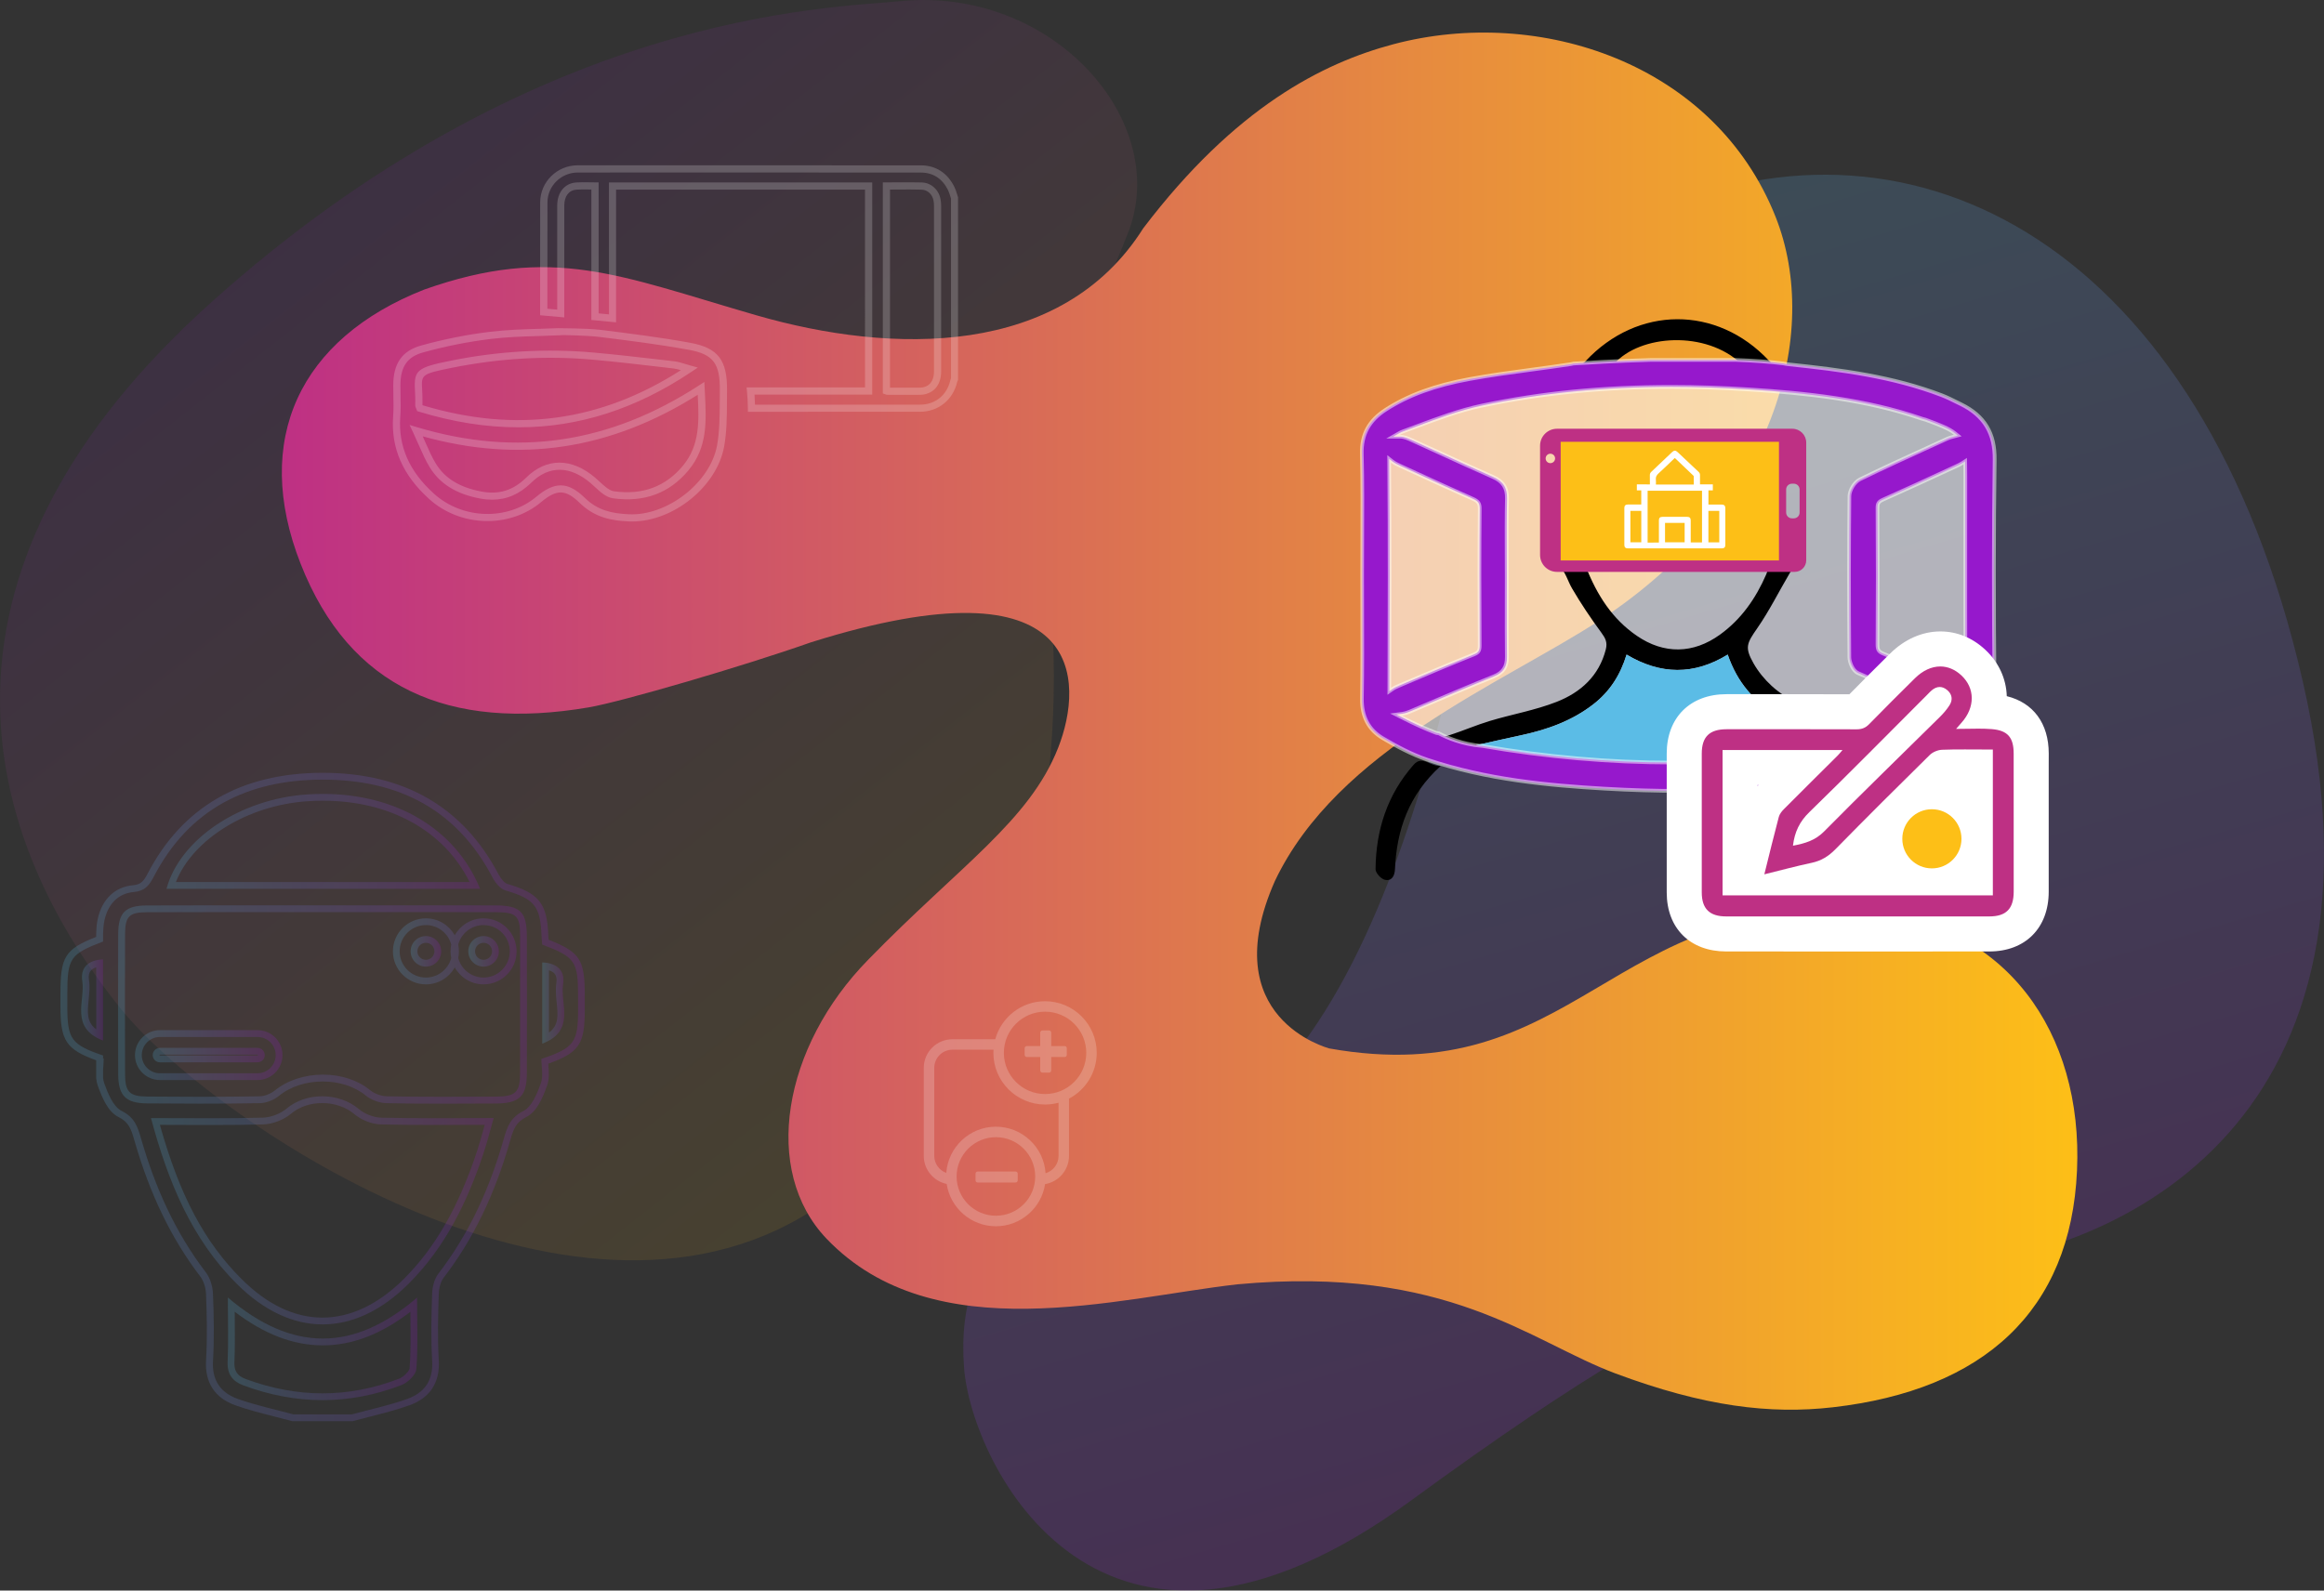 <?xml version="1.0" encoding="utf-8"?>
<!-- Generator: Adobe Illustrator 23.0.1, SVG Export Plug-In . SVG Version: 6.00 Build 0)  -->
<svg version="1.1" id="Layer_1" xmlns="http://www.w3.org/2000/svg" xmlns:xlink="http://www.w3.org/1999/xlink" x="0px" y="0px"
	 viewBox="0 0 634 434.04" style="enable-background:new 0 0 634 434.04;" xml:space="preserve">
<rect x="0" y="0" width="634" height="434.04" fill="#333333" stroke="none"/>
<style type="text/css">
	.st0{opacity:0.2;fill:url(#SVGID_1_);}
	.st1{opacity:0.1;fill:url(#SVGID_2_);}
	.st2{fill:url(#SVGID_3_);}
	.st3{opacity:0.6;fill:#FFFFFF;}
	.st4{fill:#5BBCE6;}
	.st5{fill:#9618CC;}
	.st6{opacity:0.5;fill:#FFFFFF;}
	.st7{fill:#FDBF17;}
	.st8{fill:#BE3084;}
	.st9{fill:#FFFFFF;}
	.st10{opacity:0.2;}
	.st11{fill:url(#SVGID_4_);}
	.st12{fill:url(#SVGID_5_);}
	.st13{fill:url(#SVGID_6_);}
	.st14{fill:url(#SVGID_7_);}
	.st15{fill:url(#SVGID_8_);}
	.st16{fill:url(#SVGID_9_);}
	.st17{fill:url(#SVGID_10_);}
	.st18{fill:url(#SVGID_11_);}
	.st19{fill:url(#SVGID_12_);}
	.st20{fill:url(#SVGID_13_);}
	.st21{fill:url(#SVGID_14_);}
	.st22{fill:url(#SVGID_15_);}
</style>
<g>
	<g>
		
			<linearGradient id="SVGID_1_" gradientUnits="userSpaceOnUse" x1="482.618" y1="204.942" x2="500.015" y2="604.865" gradientTransform="matrix(0.971 -0.241 0.241 0.971 -143.256 -42.754)">
			<stop  offset="0" style="stop-color:#5BBCE6"/>
			<stop  offset="0.998" style="stop-color:#9618CC"/>
		</linearGradient>
		<path class="st0" d="M263,373.29c1.98,25.99,36.86,98.42,122.03,36.12c95.05-69.52,107.5-60.8,143.59-63.4
			c51-3.67,127.04-40.65,99.56-160.2C600.7,66.25,521.83,26.84,451.52,57.78c0,0-35.82,15.95-42.21,53.95s-24.46,176.8-87.07,200.16
			C283.94,322.71,260.26,337.37,263,373.29z"/>
		
			<linearGradient id="SVGID_2_" gradientUnits="userSpaceOnUse" x1="-1752.945" y1="135.94" x2="-1455.341" y2="135.94" gradientTransform="matrix(-0.617 -0.787 0.787 -0.617 -913.319 -1006.594)">
			<stop  offset="0" style="stop-color:#FDBF17"/>
			<stop  offset="0.998" style="stop-color:#9618CC"/>
		</linearGradient>
		<path class="st1" d="M307.64,63.81c-10.65,26.72-26.35,57.4-21.68,94.54c4.67,37.14,2.68,129.48-64.77,172.22
			c-66.25,41.98-164.53-25.82-188.22-55.27C-8.29,224.03-21.55,153.77,57.32,82.78C145.79,3.15,226.08,2.25,245.57,0.32
			C287.22-3.81,319.83,33.24,307.64,63.81z"/>
		<linearGradient id="SVGID_3_" gradientUnits="userSpaceOnUse" x1="76.885" y1="196.788" x2="566.725" y2="196.788">
			<stop  offset="0" style="stop-color:#BE3084"/>
			<stop  offset="0.471" style="stop-color:#DC7351"/>
			<stop  offset="1" style="stop-color:#FDBF17"/>
		</linearGradient>
		<path class="st2" d="M509.02,248.72c-69.58-5.15-79.03,49.39-146.47,37.37c-0.19-0.13-31.36-8.16-14.74-45.7
			c17.12-35.95,61.96-53.79,88.62-71.13c47.86-31.41,60.5-78.4,47.98-110.04c-16.63-42.01-64.52-57.69-104.25-47.16
			c-19.28,5.11-43.17,17.18-68.29,50.25c-22.26,35.3-68.43,34.45-105.58,23.71c-37.45-10.82-55.49-19.41-90.6-6.99
			C81.78,92.39,68.68,120,82.04,153.91c13.36,33.9,40.41,45.64,78.57,39.12c8.91-1.52,42.05-11.2,60.63-17.75
			c75.17-23.62,74.52,10.74,67.43,28.78c-7.85,19.97-26.74,32.09-51.76,57.77c-23.41,23.84-29.2,57.64-11.38,76.24
			c29.31,30.6,79.25,16.11,111.98,12.41c57.47-5.32,79.89,15.61,103.21,24.32c24.16,9.02,42.17,11.19,59.27,9.23
			c41.23-4.72,64.94-26.32,66.63-64.63C568.29,281.8,547.25,251.56,509.02,248.72z"/>
	</g>
	<g>
		<g>
			<path class="st3" d="M378.09,114.69c0,0-2.95,17.68-2.53,20.63c0.42,2.95-2.11,44.63-2.11,44.63s2.95,15.58,8.42,19.37
				c5.47,3.79,26.11,9.26,29.47,9.26s114.53-2.95,118.74-5.47c4.21-2.53,10.81-18.37,11.51-25.82c0.7-7.45-1.4-50.39-1.4-51.66
				s-6.32-15.58-19.79-16.84c-13.47-1.26-69.89-6.74-69.89-6.74L378.09,114.69z"/>
			<g>
				<path d="M543.05,125.45c0.1-6.89-2.68-11.29-8.56-14.18c-1.71-0.84-3.39-1.73-5.16-2.41c-13.37-5.13-27.42-6.89-41.53-8.37
					c-1.83-0.19-4.08-0.85-5.26-2.11c-14.16-15.08-35.82-15.03-50.01,0.2c-0.9,0.97-2.44,1.65-3.77,1.86
					c-9.19,1.42-18.46,2.38-27.6,4.06c-7.9,1.45-15.63,3.77-22.51,8.21c-4.02,2.59-6.15,5.97-6.03,11.07
					c0.27,11.03,0.08,22.08,0.08,33.11c0,11.25,0.13,22.5-0.06,33.75c-0.07,4.42,1.59,7.75,5.18,9.87c3.8,2.24,7.78,4.38,11.94,5.77
					c15.58,5.21,31.77,6.89,48.08,7.83c24.44,1.41,48.74,0.53,72.85-3.96c8.53-1.59,16.94-3.66,24.63-7.9
					c5.17-2.85,7.76-6.91,7.7-13.12C542.8,167.91,542.75,146.68,543.05,125.45z M475.06,99.31c-11.81,0-23.22,0-34.73,0
					C447.42,91.24,465.42,90.11,475.06,99.31z M402.88,204.4c-0.05-0.35-0.1-0.7-0.15-1.05c4.04-0.9,8.08-1.83,12.13-2.69
					c7.21-1.54,14.03-3.95,19.93-8.57c4.4-3.45,7.26-7.92,8.95-13.47c9.27,5.53,18.4,5.66,27.59,0
					c5.28,15.41,18.17,19.74,32.06,22.65c2.58,0.54,5.13,1.21,7.69,1.85c0.47,0.12,0.9,0.4,1.34,0.61
					C475.84,210.86,439.35,210.89,402.88,204.4z M534.24,196.28c-3.78,1.84-7.69,3.44-11.57,5.07c-0.49,0.21-1.3,0.18-1.75-0.1
					c-6.49-3.97-13.89-4.87-21.1-6.45c-6.04-1.33-11.87-3.37-16.52-7.65c-1.92-1.76-3.65-3.88-4.93-6.14
					c-2.48-4.38-1.83-5.46,1.03-9.59c3.29-4.75,5.88-9.98,8.82-14.97c0.39-0.67,0.86-1.52,1.43-1.96h-7.16
					c-0.23,0.88-0.37,1.59-0.64,2.22c-2.83,6.53-6.77,12.23-12.6,16.45c-7.3,5.29-15.31,5.43-22.73,0.33
					c-6.66-4.58-10.84-11.04-13.96-19.01h-7.25c1.76,1.45,2.34,4.01,3.54,6.07c2.44,4.19,5.17,8.23,8.04,12.14
					c1.09,1.49,1.67,2.6,1.18,4.54c-1.86,7.27-6.9,11.74-13.39,14.29c-5.85,2.3-12.17,3.39-18.22,5.21
					c-3.72,1.12-7.31,2.69-11.01,3.88c-1.29,0.42-2.92,0.8-4.08,0.36c-3.54-1.35-6.98-2.99-10.36-4.73
					c-2.24-1.15-3.09-3.1-3.08-5.77c0.1-22.08,0.15-44.16-0.04-66.23c-0.03-3.78,1.27-6.36,4.48-7.54
					c7.11-2.62,14.22-5.52,21.59-7.08c24.21-5.12,48.78-6.04,73.4-4.45c16.05,1.04,32.06,2.74,47.41,8.06
					c0.3,0.1,0.62,0.15,0.92,0.26c10.79,3.96,11.57,5.08,11.57,16.5c0,20.17-0.04,40.34,0.05,60.5
					C537.3,193.15,536.52,195.17,534.24,196.28z"/>
			</g>
			<path d="M522.75,209.34c0.16-0.2,0.19-0.3,0.26-0.33c5.64-2.46,5.65-2.46,9.21,2.7c5.06,7.34,7.45,15.54,7.83,24.39
				c0.08,1.9-0.12,3.82-2.55,3.97c-2.45,0.15-2.75-1.61-2.88-3.61C533.95,225.98,530.62,216.62,522.75,209.34z"/>
			<path d="M393.01,209.03c-8.79,8-11.97,17.49-12.45,28.12c-0.08,1.88-0.88,3.37-2.78,2.93c-1.04-0.24-2.52-1.87-2.52-2.86
				c0.08-10.7,3.21-20.39,10.39-28.53C387.99,206.03,390,209.11,393.01,209.03z"/>
			<path class="st4" d="M512.41,203.73c-36.58,7.13-73.06,7.16-109.53,0.68c-0.05-0.35-0.1-0.7-0.15-1.05
				c4.04-0.9,8.08-1.83,12.13-2.69c7.21-1.54,14.03-3.95,19.93-8.57c4.4-3.45,7.26-7.91,8.95-13.47c9.27,5.53,18.4,5.66,27.59,0
				c5.28,15.41,18.17,19.74,32.06,22.65c2.58,0.54,5.13,1.21,7.69,1.85C511.54,203.24,511.97,203.52,512.41,203.73z"/>
			<path class="st5" d="M458.66,215.82c-6.73,0-13.76-0.21-20.88-0.62c-15.56-0.89-32.19-2.47-48.37-7.88
				c-4.46-1.49-8.64-3.8-12.15-5.87c-3.88-2.28-5.8-5.92-5.72-10.83c0.13-8.02,0.11-16.17,0.08-24.06
				c-0.01-3.25-0.02-6.46-0.02-9.67c0-3.11,0.02-6.23,0.03-9.34l0-0.28c0.04-7.68,0.08-15.63-0.12-23.47
				c-0.13-5.24,1.94-9.06,6.53-12.01c6.15-3.97,13.43-6.63,22.9-8.36c5.63-1.03,11.38-1.81,16.95-2.56
				c3.56-0.48,7.16-0.96,10.68-1.51c0.19-0.03,0.39-0.08,0.59-0.13l0.15-0.04l0.06,0.01c3.08-0.21,11.3-0.71,21-0.98h23.12
				c4.97,0.18,9.36,0.5,13.01,0.96l0.1,0.02c0.42,0.1,0.86,0.17,1.3,0.21c14.39,1.51,28.41,3.29,41.81,8.44
				c1.46,0.56,2.85,1.25,4.2,1.93l1.05,0.52c6.36,3.12,9.28,7.95,9.18,15.18c-0.27,19.04-0.28,39.27-0.02,63.66
				c0.07,6.38-2.64,10.99-8.26,14.09c-8.13,4.48-17.18,6.57-24.96,8.02C494.3,214.32,477.21,215.82,458.66,215.82z M392.7,200.2
				c2.03,1.06,6.23,2.9,11.58,3.34c17.41,3.02,34.85,4.54,51.94,4.54c17.15,0,34.46-1.54,51.45-4.58l1.44-0.26l-0.47-0.25l3.38-0.48
				c1.08-0.15,6.61-0.97,9.77-2.08l0.13-0.05l0.13-0.01c0.08-0.01,0.13-0.02,0.19-0.03l1.27-0.53c3.13-1.31,6.67-2.79,9.99-4.39
				l2.2-1.06c0,0-2.48,0.11-2.49,0.11c-0.32,0-0.59-0.05-0.82-0.14c-8.62-3.4-17.19-6.99-25.47-10.65
				c-1.46-0.65-2.37-2.96-2.38-4.34c-0.13-16.18-0.12-30.55,0.02-43.92c0.02-1.7,1.39-3.91,2.88-4.63
				c6.28-3.08,12.75-6.03,19.01-8.89c0,0,3.28-1.5,4.87-2.23c0.45-0.21,0.89-0.32,1.46-0.47l1.32-0.35l-0.77-0.62
				c-1.64-1.31-4.23-2.32-8.01-3.7c-0.1-0.04-0.2-0.06-0.3-0.08c-0.25-0.06-0.43-0.1-0.6-0.17c-15.47-5.35-31.79-7.01-47.12-8
				c-7.26-0.47-14.41-0.71-21.25-0.71c-18.56,0-35.53,1.68-51.86,5.13c-6.07,1.28-12.08,3.54-17.89,5.71l-0.53,0.2
				c-1.01,0.38-2.02,0.75-3.02,1.13c-0.38,0.14-0.73,0.3-1.04,0.48l-1.63,0.93h1.88c1.1,0,2.2,0.5,3.16,0.93
				c2.62,1.19,5.24,2.38,7.86,3.58c4.73,2.16,9.58,4.38,14.37,6.5c2.71,1.2,3.84,2.95,3.78,5.87c-0.11,5.14-0.09,10.38-0.07,15.44
				c0.01,2.08,0.02,4.13,0.02,6.17c0,1.99,0,3.98-0.01,5.96c-0.01,5.14-0.02,10.45,0.04,15.66c0.04,2.71-1.02,4.3-3.54,5.31
				c-6.51,2.62-13.03,5.39-19.34,8.07l-3.45,1.46c-0.54,0.23-1.37,0.55-2.24,0.66l-1.61,0.21l1.44,0.73
				c3.61,1.83,6.59,3.18,9.39,4.25c0.15,0.05,0.33,0.09,0.55,0.11l0.22,0.02L392.7,200.2z M378.98,126.27
				c0.17,21.04,0.12,41.95,0.04,61.4l0,0.96l0.79-0.55c0.66-0.46,1.4-0.78,1.84-0.96l0.21-0.09c7.46-3.19,13.75-5.84,20.2-8.44
				c1.29-0.52,1.63-1.03,1.62-2.48c-0.09-13.65-0.09-25.83,0.01-37.25c0.01-1.5-0.39-2.09-1.86-2.74
				c-5.12-2.26-10.25-4.62-15.21-6.9l-4.72-2.17c-0.56-0.25-1.39-0.64-2.11-1.2l-0.82-0.64L378.98,126.27z M535.35,126.35
				c-0.53,0.34-1.1,0.61-1.6,0.83l-2.18,1c-5.83,2.7-11.86,5.48-17.86,8.15c-1.23,0.54-1.54,1.01-1.53,2.29
				c0.09,12.37,0.09,24.9,0,37.24c-0.01,1.46,0.34,2,1.62,2.51c4.87,1.95,9.78,4.02,14.52,6.02l4.51,1.9
				c0.2,0.08,0.4,0.15,0.62,0.23c0.64,0.22,1.37,0.47,1.92,0.93l0.82,0.69l0-1.07c-0.05-13.7-0.05-27.38-0.04-42.55l0-14.5
				c0-1.21-0.01-2.28-0.03-3.24l-0.02-0.89L535.35,126.35z"/>
			<path class="st6" d="M473.47,98.72c4.97,0.18,9.33,0.5,12.96,0.95l0.03,0l0.02,0.01c0.45,0.1,0.9,0.18,1.36,0.22
				c14.35,1.51,28.34,3.29,41.68,8.41c1.43,0.55,2.82,1.24,4.16,1.91c0.35,0.18,0.7,0.35,1.06,0.52c6.17,3.03,9,7.71,8.9,14.72
				c-0.27,19.04-0.28,39.27-0.03,63.67c0.06,6.18-2.55,10.64-8.01,13.65c-8.07,4.45-17.07,6.52-24.81,7.96
				c-16.56,3.09-33.62,4.59-52.14,4.59c-6.73,0-13.74-0.21-20.85-0.62c-15.52-0.89-32.11-2.46-48.24-7.86
				c-4.41-1.48-8.57-3.77-12.06-5.82c-3.71-2.18-5.55-5.68-5.47-10.39c0.14-8.04,0.11-16.2,0.08-24.09l0-0.07
				c-0.01-3.2-0.02-6.39-0.02-9.59c0-3.2,0.02-6.41,0.03-9.62c0.04-7.69,0.08-15.65-0.12-23.48c-0.12-5.05,1.88-8.73,6.3-11.58
				c6.09-3.93,13.31-6.57,22.72-8.29c5.64-1.03,11.38-1.81,16.94-2.56c3.5-0.47,7.12-0.96,10.68-1.51c0.21-0.03,0.42-0.08,0.64-0.14
				l0.05-0.01l0.06,0c3.08-0.2,11.29-0.71,20.95-0.98L473.47,98.72 M378.18,119.66h3.75c1,0,2.04,0.47,2.96,0.89
				c2.62,1.19,5.24,2.38,7.85,3.58l0.23,0.11c4.63,2.12,9.41,4.3,14.14,6.39c2.53,1.12,3.54,2.68,3.48,5.4
				c-0.11,5.15-0.09,10.39-0.07,15.49l0,0.05c0.01,2.03,0.02,4.05,0.02,6.08c0,1.99,0,3.98-0.01,5.96
				c-0.01,5.13-0.02,10.44,0.04,15.67c0.03,2.5-0.9,3.91-3.23,4.84c-6.45,2.6-12.97,5.36-19.26,8.04L388,192.2l-3.45,1.46
				c-0.52,0.22-1.3,0.52-2.11,0.63l-3.21,0.42l2.89,1.47c3.62,1.84,6.62,3.2,9.44,4.27c0.19,0.07,0.41,0.12,0.68,0.14l0.12,0.01
				l0.11,0.06c2.06,1.08,6.33,2.95,11.78,3.39l0.02,0l0.03,0c17.34,3.01,34.81,4.54,51.92,4.54c17.17,0,34.52-1.54,51.54-4.59
				l2.89-0.52l-0.39-0.2l1.83-0.26c0.66-0.09,6.57-0.95,9.86-2.11l0.07-0.02l0.08-0.01c0.09-0.01,0.17-0.02,0.25-0.04l0.07-0.02
				l0.07-0.03l1.2-0.51c3.13-1.31,6.68-2.79,10.01-4.4l4.16-2.01l-4.62,0.11c-0.03,0-0.05,0-0.08,0c-0.23,0-0.43-0.04-0.61-0.11
				c-8.61-3.4-17.17-6.98-25.45-10.65c-1.24-0.55-2.08-2.7-2.09-3.89c-0.13-16.18-0.12-30.54,0.02-43.91
				c0.02-1.51,1.28-3.54,2.6-4.19c6.31-3.09,12.81-6.06,19.1-8.93c1.59-0.73,3.18-1.45,4.77-2.18c0.41-0.19,0.82-0.3,1.39-0.45
				l0.36-0.1l1.9-0.51l-1.53-1.23c-1.69-1.36-4.33-2.38-8.15-3.78c-0.12-0.04-0.24-0.07-0.36-0.1l-0.05-0.01
				c-0.17-0.04-0.33-0.08-0.49-0.14c-15.53-5.37-31.89-7.03-47.25-8.02c-7.28-0.47-14.43-0.71-21.28-0.71
				c-18.6,0-35.6,1.68-51.96,5.14c-6.11,1.29-12.13,3.55-17.96,5.73c-1.18,0.44-2.36,0.89-3.55,1.32c-0.41,0.15-0.78,0.32-1.12,0.52
				L378.18,119.66 M378.51,189.6l1.58-1.1c0.62-0.43,1.3-0.72,1.75-0.91l0.21-0.09c7.48-3.2,13.77-5.85,20.19-8.43
				c1.49-0.6,1.94-1.29,1.93-2.95c-0.09-13.65-0.09-25.83,0.01-37.24c0.02-1.7-0.51-2.47-2.15-3.2c-5.13-2.26-10.25-4.62-15.21-6.89
				c-1.57-0.72-3.14-1.45-4.72-2.17c-0.53-0.24-1.34-0.61-2.01-1.14l-1.63-1.28l0.02,2.07c0.17,20.99,0.12,41.91,0.04,61.39
				L378.51,189.6 M536.7,189.2l-0.01-2.15c-0.05-13.71-0.05-27.38-0.04-42.55c0-4.83,0.01-9.67,0.01-14.5
				c0-1.42-0.01-2.39-0.03-3.25l-0.04-1.79l-1.5,0.97c-0.5,0.32-1.05,0.58-1.54,0.8l-0.41,0.19l-1.77,0.82
				c-5.83,2.7-11.86,5.49-17.85,8.14c-1.41,0.63-1.84,1.27-1.83,2.76c0.09,12.36,0.09,24.88,0,37.23c-0.01,1.67,0.46,2.39,1.93,2.98
				c4.88,1.96,9.81,4.03,14.58,6.04l0.07,0.03l0.13,0.06c1.42,0.6,2.83,1.19,4.25,1.79c0.2,0.09,0.42,0.16,0.65,0.24l0.06,0.02
				c0.58,0.2,1.23,0.42,1.7,0.82L536.7,189.2 M473.49,97.72l-23.13,0c-9.67,0.27-17.92,0.78-21.02,0.98l-0.15,0.01l-0.15,0.04
				c-0.18,0.05-0.36,0.09-0.54,0.12c-3.54,0.54-7.16,1.03-10.65,1.5c-5.58,0.75-11.35,1.53-16.99,2.57
				c-9.54,1.75-16.87,4.43-23.08,8.44c-4.74,3.06-6.89,7.01-6.75,12.45c0.19,7.81,0.15,15.76,0.12,23.46
				c-0.02,3.21-0.03,6.41-0.03,9.62c0,3.22,0.01,6.44,0.02,9.66c0.03,7.89,0.05,16.05-0.08,24.07c-0.09,5.1,1.92,8.89,5.97,11.26
				c3.53,2.08,7.75,4.4,12.25,5.91c16.24,5.43,32.91,7.01,48.5,7.91c7.12,0.41,14.16,0.62,20.91,0.62c0,0,0,0,0,0h0c0,0,0,0,0,0
				c18.58,0,35.7-1.51,52.32-4.6c7.82-1.46,16.92-3.56,25.11-8.07c5.8-3.2,8.59-7.95,8.52-14.53c-0.25-24.4-0.25-44.62,0.03-63.64
				c0.11-7.45-2.9-12.42-9.46-15.63c-0.35-0.17-0.7-0.35-1.05-0.52c-1.36-0.68-2.77-1.38-4.24-1.95
				c-13.45-5.16-27.51-6.95-41.94-8.47c-0.41-0.04-0.83-0.11-1.25-0.2l-0.07-0.02l-0.08-0.01C482.9,98.22,478.52,97.9,473.49,97.72
				L473.49,97.72z M381.93,118.66c0.32-0.18,0.65-0.33,0.97-0.44c1.18-0.44,2.37-0.88,3.55-1.32c5.79-2.17,11.79-4.42,17.82-5.69
				c16.3-3.45,33.23-5.12,51.76-5.12c6.82,0,13.96,0.24,21.21,0.71c15.3,0.99,31.57,2.64,46.99,7.97c0.19,0.07,0.39,0.12,0.59,0.16
				c0.1,0.02,0.21,0.05,0.31,0.08c3.87,1.42,6.32,2.38,7.87,3.62c-0.12,0.03-0.25,0.07-0.36,0.1c-0.59,0.16-1.06,0.28-1.55,0.51
				c-1.59,0.73-3.18,1.45-4.76,2.18c-6.29,2.87-12.8,5.84-19.13,8.94c-1.66,0.81-3.14,3.19-3.16,5.08
				c-0.14,13.39-0.15,27.76-0.02,43.93c0.01,1.48,0.97,4.04,2.68,4.79c8.3,3.67,16.87,7.26,25.49,10.66
				c0.3,0.12,0.64,0.18,1.01,0.18c0,0,0,0,0,0c0.02,0,0.05,0,0.07-0.01c-3.26,1.57-6.66,3-9.96,4.38l-1.2,0.51
				c-0.03,0.01-0.07,0.01-0.11,0.02l-0.19,0.02l-0.18,0.06c-3.21,1.13-9.02,1.97-9.67,2.06l-4.92,0.69l0.56,0.29
				c-16.98,3.03-34.23,4.57-51.37,4.57c-17.05,0-34.46-1.52-51.75-4.52l-0.07-0.01l-0.07-0.01c-5.26-0.43-9.4-2.24-11.39-3.28
				l-0.28-0.15l-0.32-0.03c-0.22-0.02-0.34-0.05-0.41-0.08c-2.78-1.06-5.78-2.41-9.34-4.22c0.88-0.11,1.71-0.42,2.37-0.7l3.45-1.46
				c6.32-2.68,12.86-5.46,19.33-8.07c2.7-1.09,3.89-2.87,3.86-5.78c-0.07-5.21-0.06-10.52-0.04-15.65c0-1.99,0.01-3.98,0.01-5.97
				c0-2.04-0.01-4.09-0.02-6.14c-0.02-5.07-0.04-10.32,0.07-15.47c0.07-3.11-1.19-5.06-4.07-6.34c-4.8-2.12-9.66-4.34-14.36-6.49
				c-2.62-1.2-5.24-2.39-7.86-3.58C384.29,119.17,383.14,118.66,381.93,118.66C381.93,118.66,381.93,118.66,381.93,118.66
				L381.93,118.66z M379.51,187.67c0.08-18.73,0.14-40.1-0.04-61.4c0.77,0.6,1.63,1,2.21,1.26c1.57,0.72,3.14,1.44,4.72,2.16
				c4.97,2.29,10.12,4.65,15.22,6.9c1.29,0.57,1.57,0.97,1.56,2.28c-0.1,11.41-0.1,23.59-0.01,37.25c0.01,1.25-0.2,1.57-1.3,2.01
				c-6.42,2.58-12.72,5.24-20.21,8.44l-0.21,0.09C380.94,186.87,380.2,187.19,379.51,187.67L379.51,187.67z M535.69,187.05
				c-0.61-0.51-1.37-0.77-2.02-0.99c-0.22-0.08-0.44-0.15-0.64-0.23c-1.46-0.61-2.92-1.23-4.38-1.84c-4.79-2.02-9.75-4.1-14.67-6.08
				c-1.09-0.44-1.31-0.78-1.3-2.05c0.09-12.34,0.09-24.87,0-37.24c-0.01-1.08,0.19-1.37,1.23-1.83c5.99-2.66,12.03-5.45,17.87-8.15
				l1.77-0.82l0.4-0.18c0.54-0.24,1.12-0.52,1.67-0.87c0.02,0.96,0.03,2.03,0.03,3.23c0,4.83,0,9.67-0.01,14.5
				C535.64,158.45,535.63,172.83,535.69,187.05L535.69,187.05z"/>
			<rect x="424.81" y="119.62" class="st7" width="60.96" height="35.01"/>
			<path class="st8" d="M488.96,117h-64.2c-2.55,0-4.62,2.07-4.62,4.62v29.82c0,2.55,2.07,4.62,4.62,4.62h64.83
				c1.75,0,3.16-1.42,3.16-3.16v-32.1C492.75,118.7,491.05,117,488.96,117z M422.95,126.39c-0.72,0-1.29-0.58-1.29-1.29
				c0-0.71,0.58-1.29,1.29-1.29c0.71,0,1.29,0.58,1.29,1.29C424.24,125.81,423.66,126.39,422.95,126.39z M485.31,152.93h-59.55
				v-32.37h59.55V152.93z M490.94,139.87c0,0.88-0.71,1.58-1.58,1.58h-0.51c-0.88,0-1.58-0.71-1.58-1.58v-6.3
				c0-0.88,0.71-1.58,1.58-1.58h0.51c0.88,0,1.58,0.71,1.58,1.58V139.87z"/>
			<path class="st9" d="M450.1,132.19c0-0.87,0.01-1.69-0.01-2.51c-0.01-0.38,0.12-0.66,0.39-0.92c1.9-1.8,3.8-3.61,5.7-5.41
				c0.5-0.47,0.94-0.48,1.44-0.01c1.93,1.81,3.85,3.63,5.78,5.44c0.25,0.24,0.37,0.51,0.37,0.85c-0.01,0.74,0,1.48,0,2.22
				c0,0.1,0,0.2,0,0.32c1.18,0,2.33,0,3.5,0c0,0.55,0,1.08,0,1.64c-0.39,0-0.79,0-1.2,0c0,1.3,0,2.57,0,3.87
				c0.11,0.01,0.2,0.01,0.3,0.01c1.11,0,2.22,0,3.32,0c0.67,0,0.99,0.32,0.99,0.99c0,3.34,0,6.68,0,10.03
				c0,0.63-0.31,0.93-0.95,0.93c-8.56,0-17.12,0-25.68,0c-0.6,0-0.92-0.31-0.92-0.91c0-3.38,0-6.76,0-10.14
				c0-0.6,0.32-0.91,0.92-0.91c1.12,0,2.23,0,3.35,0c0.11,0,0.22,0,0.34,0c0-1.3,0-2.56,0-3.87c-0.4,0-0.8,0-1.2,0
				c0-0.56,0-1.09,0-1.64C447.72,132.19,448.89,132.19,450.1,132.19z M452.56,148.05c0-0.1,0-0.19,0-0.28c0-1.91,0-3.83,0-5.74
				c0-0.71,0.29-0.99,1.01-0.99c2.23,0,4.47,0,6.7,0c0.67,0,0.97,0.3,0.97,0.98c0,1.9,0,3.79,0,5.69c0,0.1,0,0.19,0,0.3
				c1.05,0,2.06,0,3.08,0c0-4.71,0-9.4,0-14.09c-4.96,0-9.89,0-14.84,0c0,4.72,0,9.43,0,14.15
				C450.51,148.05,451.53,148.05,452.56,148.05z M462.07,132.23c0-0.77,0-1.51-0.01-2.25c0-0.07-0.08-0.16-0.14-0.22
				c-1.6-1.53-3.2-3.06-4.81-4.59c-0.06-0.06-0.13-0.12-0.21-0.18c-0.08,0.07-0.15,0.13-0.22,0.19c-1.4,1.33-2.77,2.7-4.2,3.99
				c-0.56,0.5-0.85,1.01-0.75,1.76c0.06,0.42,0.01,0.85,0.01,1.29C455.2,132.23,458.61,132.23,462.07,132.23z M454.23,142.69
				c0,1.78,0,3.54,0,5.3c1.8,0,3.57,0,5.35,0c0-1.78,0-3.54,0-5.3C457.79,142.69,456.01,142.69,454.23,142.69z M447.75,147.99
				c0-2.87,0-5.71,0-8.57c-1,0-1.98,0-2.97,0c0,2.87,0,5.71,0,8.57C445.77,147.99,446.75,147.99,447.75,147.99z M469.03,148
				c0-2.87,0-5.72,0-8.58c-0.99,0-1.97,0-2.97,0c0,2.87,0,5.72,0,8.58C467.06,148,468.03,148,469.03,148z"/>
			<g>
				<path class="st8" d="M470.89,254.86c-7.14,0-11.41-4.24-11.41-11.33c-0.01-12.63,0-25.26,0-37.89c0-7.26,4.21-11.42,11.53-11.42
					l16.39-0.01c6.37,0,12.73,0.01,19.1,0.03c0,0,0.03,0,0.05,0c3.39-3.48,6.87-6.95,10.25-10.3l2.21-2.2
					c3.06-3.04,6.63-4.65,10.34-4.65c3.29,0,6.4,1.28,9.01,3.71c3.85,3.59,5.14,8.57,3.84,13.31c0.52,0.02,1.01,0.05,1.49,0.09
					c4.77,0.36,10.46,2.65,10.46,11.45l0,1.89c0,11.93,0,23.85,0,35.78c0,7.34-4.17,11.54-11.42,11.55c-11.97,0-23.94,0-35.91,0
					C494.83,254.86,482.86,254.86,470.89,254.86z M538.87,239.54v-30.25c-0.94-0.01-1.86-0.01-2.79-0.01
					c-2.44,0-4.31,0.03-6.08,0.09c-0.03,0.01-0.19,0.07-0.27,0.12c-9.49,9.34-17.86,17.71-25.6,25.59c-2.1,2.14-4.3,3.59-6.82,4.46
					H538.87z M476.16,239.54c0,0,1.2-4.83,1.53-6.16c1-4.03,1.94-7.85,2.96-11.7c0.4-1.5,1.26-2.9,2.64-4.28
					c2.65-2.66,5.31-5.32,7.98-7.97H474.7v30.1H476.16z"/>
				<g>
					<path class="st9" d="M489.13,230.78c3.31-0.62,6.08-1.44,8.5-3.89c10.41-10.54,21.06-20.85,31.6-31.27
						c0.98-0.97,1.91-2.05,2.64-3.22c0.92-1.48,0.68-2.99-0.71-4.13c-0.66-0.54-1.33-0.8-2-0.8c-0.74,0-1.48,0.32-2.19,0.92
						c-0.39,0.33-0.74,0.71-1.1,1.08c-10.74,10.74-21.39,21.57-32.28,32.16C490.95,224.19,489.58,227.02,489.13,230.78z"/>
					<path class="st9" d="M558.91,205.64c0-8.22-4.21-13.88-11.45-15.67c-0.15-4.79-2.22-9.27-5.87-12.67
						c-3.5-3.27-7.74-4.99-12.26-4.99h0h0c-4.92,0-9.79,2.15-13.71,6.05l-2.22,2.2c-2.92,2.9-5.92,5.88-8.87,8.9
						c-4.95-0.02-10.35-0.03-17.16-0.03c-3.12,0-6.24,0-9.36,0l-7.01,0c-9.9,0-16.3,6.36-16.31,16.2c0,12.63-0.01,25.27,0,37.9
						c0,9.78,6.36,16.1,16.19,16.11c12.05,0,24.09,0.01,36.13,0.01c11.9,0,23.79,0,35.69-0.01c9.84,0,16.2-6.41,16.2-16.32
						c0-11.62,0-23.25,0-34.87L558.91,205.64z M549.35,243.31c0,4.67-2.05,6.77-6.65,6.77c-11.89,0-23.79,0.01-35.69,0.01
						c-12.04,0-24.09,0-36.13-0.01c-4.51,0-6.63-2.11-6.63-6.55c-0.01-12.63-0.01-25.26,0-37.89c0-4.57,2.11-6.64,6.75-6.64
						c5.46,0,10.91-0.01,16.37-0.01c6.37,0,12.73,0.01,19.1,0.03c0.01,0,0.02,0,0.03,0c1.4,0,2.42-0.38,3.42-1.41
						c4.09-4.21,8.28-8.34,12.44-12.48c2.18-2.17,4.6-3.26,6.96-3.26c2.03,0,4.01,0.81,5.75,2.43c3.77,3.51,3.78,8.74,0.03,12.93
						c-0.42,0.47-0.84,0.96-1.47,1.68c2.13,0,4.13-0.07,6.08-0.07c1.21,0,2.4,0.03,3.58,0.12c4.43,0.34,6.05,2.28,6.05,6.69
						C549.35,218.19,549.36,230.75,549.35,243.31z"/>
					<path class="st9" d="M529.83,204.6c-1.16,0.04-2.57,0.62-3.4,1.44c-8.64,8.5-17.22,17.05-25.71,25.7
						c-1.87,1.91-3.87,3.16-6.48,3.71c-4.24,0.9-8.44,2.04-12.92,3.14c1.36-5.47,2.6-10.59,3.95-15.67
						c0.21-0.79,0.81-1.54,1.41-2.14c4.87-4.9,9.78-9.75,14.67-14.62c0.42-0.42,0.79-0.9,1.3-1.49c-11.07,0-21.85,0-32.72,0
						c0,13.3,0,26.46,0,39.66c24.67,0,49.18,0,73.73,0c0-13.27,0-26.43,0-39.79c-2.57,0-5.08-0.03-7.56-0.03
						C533.99,204.5,531.91,204.52,529.83,204.6z M479.48,214.47v-0.25h0.24C479.64,214.3,479.56,214.38,479.48,214.47z"/>
				</g>
			</g>
		</g>
		<circle class="st7" cx="527.03" cy="228.9" r="8.07"/>
	</g>
	<g class="st10">
		<path class="st9" d="M285.1,273.22c-6.49,0-11.96,4.41-13.59,10.38h-11.69c-4.31,0-7.81,3.5-7.81,7.81v24.01
			c0,3.77,2.69,6.93,6.25,7.66c0.98,6.53,6.63,11.55,13.43,11.55c6.78,0,12.42-5,13.42-11.5c3.7-0.62,6.52-3.84,6.52-7.7V299.8
			c4.49-2.36,7.56-7.07,7.56-12.48C299.2,279.54,292.87,273.22,285.1,273.22z M271.69,331.76c-5.91,0-10.72-4.81-10.72-10.72
			c0-5.91,4.81-10.72,10.72-10.72c5.91,0,10.72,4.81,10.72,10.72C282.42,326.95,277.61,331.76,271.69,331.76z M288.78,315.42
			c0,2.24-1.49,4.13-3.54,4.74c-0.46-7.08-6.36-12.7-13.55-12.7c-7.16,0-13.04,5.57-13.54,12.61c-1.91-0.69-3.28-2.51-3.28-4.66
			v-24.01c0-2.73,2.22-4.95,4.95-4.95h11.21c-0.02,0.28-0.03,0.57-0.03,0.86c0,7.77,6.32,14.1,14.1,14.1c1.27,0,2.5-0.17,3.68-0.49
			V315.42z M285.1,298.55c-6.2,0-11.24-5.04-11.24-11.24c0-6.2,5.04-11.24,11.24-11.24c6.2,0,11.24,5.04,11.24,11.24
			C296.34,293.51,291.3,298.55,285.1,298.55z"/>
		<path class="st9" d="M277.05,319.69h-10.33c-0.33,0-0.59,0.27-0.59,0.59v1.82c0,0.33,0.27,0.59,0.59,0.59h10.33
			c0.33,0,0.59-0.27,0.59-0.59v-1.82C277.64,319.95,277.37,319.69,277.05,319.69z"/>
		<path class="st9" d="M290.44,285.45h-3.66v-3.66c0-0.33-0.27-0.59-0.59-0.59h-1.82c-0.33,0-0.59,0.27-0.59,0.59v3.66h-3.66
			c-0.33,0-0.59,0.27-0.59,0.59v1.82c0,0.33,0.27,0.59,0.59,0.59h3.66v3.66c0,0.33,0.27,0.59,0.59,0.59h1.82
			c0.33,0,0.59-0.27,0.59-0.59v-3.66h3.66c0.33,0,0.59-0.27,0.59-0.59v-1.82C291.03,285.71,290.77,285.45,290.44,285.45z"/>
	</g>
	<g class="st10">
		<g>
			<path class="st9" d="M172.4,142.31c-0.32,0-0.63-0.01-0.95-0.02c-4.43-0.21-9.11-0.97-13.26-5.01c-3.9-3.8-6.28-3.85-10.63-0.22
				c-8.59,7.16-21.96,6.79-30.45-0.86c-7.26-6.55-10.49-13.93-9.86-22.58c0.14-1.89,0.1-3.85,0.06-5.74
				c-0.02-0.91-0.03-1.81-0.03-2.72c0-5.98,2.42-9.44,7.62-10.88c6.19-1.72,12.52-2.98,18.79-3.74c4.46-0.54,9.03-0.68,13.44-0.81
				c1.66-0.05,3.38-0.1,5.07-0.17c0,0,8.1,0.02,11.51,0.44c8.08,1.01,16.43,2.05,24.57,3.54l0,0c7.64,1.4,10.18,4.72,10.05,13.19
				c-0.01,0.98-0.02,1.97-0.02,2.96c-0.02,4.05-0.04,8.23-0.78,12.25C195.5,132.83,183.69,142.31,172.4,142.31z M152.97,132.45
				c2.16,0,4.24,1.14,6.59,3.43c3.48,3.39,7.31,4.23,11.99,4.46c10.48,0.49,22.18-8.61,24.06-18.75c0.71-3.85,0.73-7.95,0.75-11.91
				c0-1,0.01-1.99,0.02-2.98c0.11-7.5-1.78-10.02-8.45-11.24l0,0c-8.09-1.48-16.41-2.52-24.46-3.52c-3.11-0.39-9.6-0.5-9.6-0.5
				l-0.79,0.04c-1.96,0.09-3.96,0.15-5.89,0.21c-4.37,0.13-8.89,0.26-13.26,0.8c-6.17,0.75-12.4,1.99-18.5,3.68
				c-4.34,1.2-6.19,3.89-6.19,9c0,0.89,0.02,1.78,0.03,2.68c0.04,1.94,0.08,3.94-0.07,5.92c-0.58,8,2.43,14.87,9.22,20.98
				c7.78,7.01,20.03,7.37,27.89,0.81C148.78,133.49,150.91,132.45,152.97,132.45z M134.24,136.36c-1.04,0-2.11-0.1-3.22-0.31
				c-6.49-1.2-11-3.99-13.77-8.51c-1.12-1.82-1.98-3.77-2.97-6.02c-0.5-1.12-1.01-2.29-1.61-3.57l-0.93-1.98l2.09,0.63
				c27.31,8.15,52.46,4.41,76.89-11.44l1.43-0.93l0.16,3.24c0.38,7.49,0.74,14.56-4.47,20.85l0,0c-5.2,6.27-12.13,8.85-20.61,7.66
				c-1.88-0.26-3.45-1.72-4.97-3.12c-0.39-0.36-0.77-0.71-1.15-1.04c-5.63-4.79-11.37-4.83-16.17-0.11
				C141.76,134.83,138.24,136.36,134.24,136.36z M115.32,119.07c0.26,0.57,0.5,1.12,0.74,1.67c0.97,2.19,1.8,4.08,2.85,5.79
				c2.47,4.02,6.54,6.51,12.46,7.61c4.77,0.89,8.64-0.32,12.18-3.81c5.54-5.45,12.4-5.45,18.81,0.02c0.4,0.34,0.8,0.71,1.21,1.09
				c1.3,1.2,2.64,2.44,3.91,2.62c7.76,1.09,14.1-1.25,18.83-6.97c4.69-5.66,4.39-12.32,4.03-19.36
				C166.48,122.74,141.89,126.46,115.32,119.07z M141.43,116.61c-8.79,0-17.82-1.43-27.16-4.28l-0.46-0.14l-0.17-0.46
				c-0.04-0.11-0.08-0.2-0.12-0.28c-0.11-0.24-0.25-0.55-0.24-0.92c0.05-1.65-0.03-3.01-0.08-4.1c-0.29-5.41,0.61-6.16,9.71-7.99
				l0,0c13.05-2.63,26.12-3.38,38.84-2.25c6.31,0.56,12.71,1.31,18.89,2.02l3.42,0.4c0.85,0.1,1.67,0.35,2.62,0.64
				c0.48,0.15,1.02,0.32,1.63,0.48l2.06,0.57l-1.78,1.19C173.49,111.59,157.9,116.61,141.43,116.61z M115.28,110.59
				c25.41,7.64,48.48,4.5,70.47-9.57c-0.73-0.22-1.33-0.39-1.91-0.46l-3.42-0.4c-6.17-0.72-12.55-1.46-18.84-2.02
				c-12.53-1.12-25.41-0.37-38.28,2.22c-8.37,1.69-8.36,1.85-8.14,5.97c0.06,1.11,0.13,2.49,0.09,4.18
				C115.25,110.54,115.26,110.56,115.28,110.59z M115.23,110.47L115.23,110.47L115.23,110.47z"/>
		</g>
		<g>
			<path class="st9" d="M220.32,112.38h-16.29l-0.01-0.97c-0.01-1.62-0.09-3.17-0.24-4.61l-0.11-1.08h32.31V51.75h-67.91v36.21
				l-1.07-0.1c-1.62-0.16-3.22-0.31-4.78-0.46l-0.89-0.08V51.72c-0.23,0-0.46-0.01-0.69-0.01c-1.17-0.02-2.28-0.04-3.38,0.04
				c-2.08,0.16-3.32,1.79-3.32,4.35c0,8.34,0,16.69,0,25.03l0,5.49l-1.07-0.1c-1.81-0.16-3.38-0.3-4.64-0.41l-0.89-0.08l0-0.9
				c-0.01-11.46,0-20.96,0.02-29.92c0.02-5.57,4.61-10.1,10.24-10.1c30.66-0.01,62.36-0.01,93.54,0.01c4.12,0,7.31,2.04,9.22,5.89
				l0,0c0.31,0.62,0.51,1.26,0.7,1.88c0.08,0.26,0.16,0.53,0.25,0.78l0.05,0.16v49.83l-0.07,0.18c-0.03,0.07-0.06,0.13-0.09,0.2
				c-0.02,0.05-0.05,0.1-0.06,0.15c-1.15,4.97-5.17,8.18-10.22,8.18H220.32z M205.96,110.43h44.99c4.17,0,7.36-2.55,8.31-6.67
				c0.04-0.19,0.11-0.35,0.18-0.48v-49.1c-0.08-0.23-0.15-0.46-0.22-0.69c-0.18-0.57-0.35-1.11-0.58-1.59l0,0
				c-1.58-3.19-4.1-4.81-7.47-4.81c-31.18-0.03-62.88-0.02-93.54-0.01c-4.55,0-8.27,3.66-8.28,8.15
				c-0.03,8.72-0.03,17.96-0.03,29.02c0.8,0.07,1.7,0.15,2.69,0.24l0-3.35c0-8.35,0-16.69,0-25.04c0-3.58,2.01-6.05,5.12-6.3
				c1.19-0.09,2.34-0.07,3.57-0.05c0.53,0.01,1.08,0.02,1.63,0.02h0.98v35.75c0.93,0.09,1.87,0.18,2.82,0.27V49.79h71.82v57.89
				h-32.11C205.89,108.57,205.94,109.48,205.96,110.43z M248.79,107.75c-1.86,0-3.72-0.01-5.59-0.01l-1.11,0
				c-0.23,0-0.41-0.07-0.52-0.12l-0.73-0.26V49.77h0.98c0.98,0,1.95-0.01,2.92-0.01c2.3-0.01,4.48-0.03,6.71,0.03
				c2.55,0.07,4.66,1.96,5.14,4.6c0.1,0.58,0.16,1.19,0.16,1.8c0.01,15.06,0.01,30.11,0,45.17c0,3.34-1.65,5.62-4.51,6.25h0
				c-0.6,0.13-1.21,0.13-1.75,0.13h-0.08C249.87,107.75,249.33,107.75,248.79,107.75z M242.8,105.78l0.4,0
				c2.4,0.01,4.8,0.02,7.2,0.01h0.08c0.48,0,0.94,0,1.34-0.09c2.46-0.54,2.98-2.66,2.98-4.34c0-15.05,0-30.11,0-45.16
				c0-0.5-0.04-0.99-0.13-1.46c-0.31-1.72-1.65-2.95-3.27-2.99c-2.2-0.06-4.36-0.05-6.65-0.03c-0.65,0-1.3,0.01-1.95,0.01V105.78z
				 M242.09,105.78L242.09,105.78C242.1,105.78,242.1,105.78,242.09,105.78z"/>
		</g>
	</g>
	<g class="st10">
		<linearGradient id="SVGID_4_" gradientUnits="userSpaceOnUse" x1="45.418" y1="229.599" x2="130.979" y2="229.599">
			<stop  offset="0" style="stop-color:#5BBCE6"/>
			<stop  offset="0.998" style="stop-color:#9618CC"/>
		</linearGradient>
		<path class="st11" d="M88.07,216.65c-1.4,0-2.83,0.05-4.27,0.14C65.51,218,49.06,229,45.42,242.55c28.47,0,56.91,0,85.56,0
			C124.28,226.19,108.08,216.64,88.07,216.65z M83.93,218.64c1.39-0.09,2.78-0.14,4.14-0.14c18.35,0,33.1,8.24,40.04,22.2H47.98
			C52.59,229.02,67.51,219.72,83.93,218.64z"/>
		<linearGradient id="SVGID_5_" gradientUnits="userSpaceOnUse" x1="62.087" y1="368.076" x2="113.86" y2="368.076">
			<stop  offset="0" style="stop-color:#5BBCE6"/>
			<stop  offset="0.998" style="stop-color:#9618CC"/>
		</linearGradient>
		<path class="st12" d="M88.05,365.27c-8.58,0-17.15-3.76-25.89-11.2c0,6.64,0.18,12.11-0.06,17.57c-0.15,3.42,1.41,5.35,4.31,6.42
			c7.19,2.67,14.39,4.02,21.58,4.02c7.21,0,14.4-1.36,21.57-4.13c1.71-0.66,3.91-2.79,4.03-4.38c0.47-6.14,0.19-12.34,0.19-19.48
			C105.08,361.57,96.56,365.27,88.05,365.27z M111.74,373.43c-0.05,0.61-1.53,2.28-2.85,2.79c-6.88,2.66-13.91,4.01-20.9,4.01
			c-6.9,0-13.95-1.31-20.94-3.91c-2.31-0.86-3.21-2.19-3.1-4.6c0.17-3.82,0.13-7.7,0.1-11.81c-0.01-0.64-0.01-1.29-0.02-1.95
			c8.11,6.16,16,9.17,24.02,9.17c8.02,0,15.87-3,23.9-9.15c0.01,0.65,0.01,1.29,0.02,1.92
			C112.02,364.62,112.07,369.08,111.74,373.43z"/>
		<linearGradient id="SVGID_6_" gradientUnits="userSpaceOnUse" x1="22.135" y1="272.878" x2="28.107" y2="272.878">
			<stop  offset="0" style="stop-color:#5BBCE6"/>
			<stop  offset="0.998" style="stop-color:#9618CC"/>
		</linearGradient>
		<path class="st13" d="M22.45,267.7c0.84,5.42-3.5,12.73,5.66,16.26V261.8C24.1,261.98,21.88,264.02,22.45,267.7z M24.2,272.68
			c0.17-1.74,0.35-3.53,0.08-5.26c-0.17-1.1-0.02-1.94,0.46-2.52c0.33-0.41,0.85-0.72,1.52-0.94v16.94
			C23.58,278.91,23.85,276.18,24.2,272.68z"/>
		<linearGradient id="SVGID_7_" gradientUnits="userSpaceOnUse" x1="41.185" y1="330.283" x2="134.679" y2="330.283">
			<stop  offset="0" style="stop-color:#5BBCE6"/>
			<stop  offset="0.998" style="stop-color:#9618CC"/>
		</linearGradient>
		<path class="st14" d="M103.99,305c-2.07-0.05-4.5-1.01-6.09-2.35c-2.76-2.33-6.39-3.49-10-3.49c-3.53,0-7.04,1.11-9.69,3.34
			c-1.7,1.43-4.3,2.43-6.52,2.49c-4.67,0.12-9.34,0.16-14.08,0.16c-5.35,0-10.79-0.04-16.42-0.04
			c4.67,17.39,11.05,32.92,23.42,45.25c7.39,7.37,15.4,11.05,23.4,11.05c8.05,0,16.09-3.72,23.51-11.14
			c9.98-9.97,15.97-22.29,20.36-35.48c1.01-3.03,1.78-6.13,2.8-9.69c-5.66,0-11.09,0.04-16.41,0.04
			C113.45,305.14,108.71,305.11,103.99,305z M132.23,306.96c-0.09,0.33-0.18,0.66-0.27,0.99c-0.6,2.19-1.18,4.26-1.84,6.26
			c-5.05,15.18-11.37,26.22-19.91,34.76c-6.93,6.93-14.61,10.59-22.2,10.59c-7.67,0-15.1-3.54-22.09-10.51
			c-10.15-10.12-16.88-22.79-22.3-42.09c2.02,0,4.01,0.01,5.99,0.02c2.7,0.01,5.36,0.02,8.01,0.02c5.67,0,10.03-0.05,14.13-0.16
			c2.62-0.07,5.63-1.22,7.66-2.93c2.23-1.87,5.25-2.9,8.49-2.9c3.34,0,6.47,1.08,8.81,3.05c1.94,1.63,4.78,2.72,7.24,2.78
			c4.14,0.1,8.56,0.14,14.33,0.14c2.62,0,5.26-0.01,7.95-0.02C128.2,306.97,130.2,306.96,132.23,306.96z"/>
		<linearGradient id="SVGID_8_" gradientUnits="userSpaceOnUse" x1="147.919" y1="273.723" x2="153.929" y2="273.723">
			<stop  offset="0" style="stop-color:#5BBCE6"/>
			<stop  offset="0.998" style="stop-color:#9618CC"/>
		</linearGradient>
		<path class="st15" d="M153.62,268.54c0.57-3.7-1.67-5.74-5.7-5.91c0,7.2,0,14.24,0,22.18
			C157.13,281.3,152.77,273.97,153.62,268.54z M149.77,281.77v-16.98c0.69,0.21,1.22,0.53,1.55,0.94c0.48,0.58,0.63,1.43,0.46,2.53
			c-0.27,1.73-0.09,3.52,0.08,5.26C152.22,277.04,152.49,279.77,149.77,281.77z"/>
		<linearGradient id="SVGID_9_" gradientUnits="userSpaceOnUse" x1="32.209" y1="274.101" x2="143.756" y2="274.101">
			<stop  offset="0" style="stop-color:#5BBCE6"/>
			<stop  offset="0.998" style="stop-color:#9618CC"/>
		</linearGradient>
		<path class="st16" d="M135.09,247.07c-6.41-0.02-12.82-0.02-19.23-0.02c-9.18,0-18.37,0.01-27.55,0.01
			c-9.11,0-18.21-0.01-27.32-0.01c-6.99,0-13.98,0.01-20.96,0.04c-5.87,0.03-7.76,1.97-7.78,7.79c-0.05,12.78-0.05,25.55,0,38.33
			c0.02,5.73,2.06,7.84,7.76,7.89c4.86,0.04,9.73,0.07,14.59,0.07c5.42,0,10.85-0.04,16.27-0.13c1.78-0.03,3.87-0.86,5.26-2.01
			c3.18-2.61,7.57-3.91,11.93-3.91c4.3,0,8.58,1.27,11.67,3.8c1.5,1.23,3.77,2.08,5.71,2.12c5.04,0.11,10.08,0.14,15.12,0.14
			c4.91,0,9.83-0.03,14.74-0.05c6.42-0.03,8.41-1.98,8.43-8.24c0.04-12.44,0.03-24.89,0-37.33
			C143.72,248.82,141.97,247.09,135.09,247.07z M141.88,292.85c-0.02,5.24-1.19,6.37-6.58,6.4l-3.05,0.01
			c-3.89,0.02-7.79,0.04-11.68,0.04c-5.82,0-10.62-0.04-15.08-0.14c-1.51-0.03-3.39-0.73-4.58-1.7c-3.32-2.72-7.88-4.21-12.84-4.21
			c-4.97,0-9.74,1.58-13.1,4.33c-1.11,0.91-2.81,1.56-4.12,1.59c-4.97,0.09-10.28,0.13-16.24,0.13c-4.21,0-8.7-0.02-14.57-0.07
			c-4.69-0.04-5.9-1.28-5.92-6.04c-0.05-12.8-0.05-25.69,0-38.31c0.02-4.81,1.13-5.92,5.93-5.94c6.11-0.03,12.77-0.04,20.95-0.04
			c4.55,0,9.11,0,13.66,0.01c4.55,0,9.11,0.01,13.66,0.01c4.18,0,8.35,0,12.53-0.01c5.01,0,10.02-0.01,15.03-0.01
			c6.41,0,12.82,0,19.23,0.02c5.83,0.01,6.78,0.94,6.79,6.61C141.91,269.81,141.91,281.67,141.88,292.85z"/>
		<linearGradient id="SVGID_10_" gradientUnits="userSpaceOnUse" x1="16.502" y1="299.365" x2="159.56" y2="299.365">
			<stop  offset="0" style="stop-color:#5BBCE6"/>
			<stop  offset="0.998" style="stop-color:#9618CC"/>
		</linearGradient>
		<path class="st17" d="M149.66,256.45c-0.03-0.36-0.06-0.72-0.08-1.07c-0.31-8.86-2.5-11.64-11.19-14.18
			c-0.68-0.2-1.73-1.34-2.39-2.61c-9.65-18.38-25.78-27.7-47.92-27.7l-0.18,0c-22.14,0.05-38.17,9.31-47.64,27.54
			c-1.07,2.06-1.86,2.96-3.95,3.14c-4.94,0.44-8.45,3.78-9.64,9.17c-0.31,1.38-0.39,2.76-0.43,4.04l0,0.03v0.03v0.82
			c-8.62,3.41-9.75,5.49-9.75,15.57l0,0.61l0,2.87c0.01,9.19,1.5,11.66,9.75,14.63v2.98v1.78v0.09l0.01,0.09
			c0.07,0.74,0.21,1.38,0.42,1.98c1.23,3.39,2.78,7.13,5.66,8.56c2.79,1.38,3.44,3.24,4.34,6.4c4.2,14.65,10.07,26.78,17.94,37.08
			c0.9,1.17,1.52,3.04,1.59,4.76c0.22,5.37,0.39,11.74,0.01,18.21c-0.35,5.99,2.39,10.21,7.95,12.2c3.52,1.26,7.19,2.19,10.73,3.09
			c1.52,0.38,3.09,0.78,4.61,1.2l0.24,0.07h0.25h15.94h0.25l0.24-0.07c1.52-0.42,3.09-0.81,4.61-1.2c3.54-0.9,7.2-1.83,10.73-3.1
			c5.55-2,8.3-6.22,7.94-12.2c-0.36-6.14-0.2-12.37,0-18.23c0.06-1.66,0.58-3.37,1.32-4.34c8.06-10.48,14.01-22.76,18.18-37.52
			c0.93-3.29,1.67-4.99,4.4-6.37c2.88-1.45,4.43-5.18,5.65-8.57c0.65-1.79,0.49-3.72,0.36-5.42c-0.02-0.19-0.03-0.37-0.04-0.55
			c8.52-3.03,9.96-5.4,9.96-14.71v-3.48C159.56,261.94,158.42,259.89,149.66,256.45z M157.71,275.56
			c-0.01,8.9-1.07,10.39-10.02,13.41c0,2.11,0.59,4.62-0.14,6.64c-1.01,2.79-2.44,6.38-4.74,7.55c-3.52,1.78-4.43,4.28-5.35,7.52
			c-3.77,13.34-9.35,25.82-17.87,36.89c-1.09,1.42-1.64,3.57-1.7,5.4c-0.21,6.13-0.36,12.29,0.01,18.4
			c0.32,5.35-2.14,8.7-6.72,10.35c-4.94,1.78-10.12,2.86-15.2,4.25c-5.31,0-10.63,0-15.94,0c-5.08-1.39-10.27-2.47-15.21-4.24
			c-4.59-1.65-7.04-5-6.72-10.35c0.36-6.11,0.24-12.27-0.01-18.4c-0.08-1.98-0.78-4.25-1.97-5.81
			c-8.39-10.97-13.86-23.3-17.64-36.46c-0.92-3.2-1.73-5.78-5.3-7.55c-2.3-1.14-3.73-4.74-4.75-7.54c-0.17-0.48-0.27-0.99-0.32-1.52
			v-2.2c0.07-1.04,0.18-2.09,0.18-3.1c-0.06,0.04-0.12,0.08-0.18,0.12v-0.89c-8.69-2.95-9.75-4.51-9.75-13.31c0-1.16,0-2.32,0-3.48
			c0-9.79,0.72-10.86,9.75-14.31v-2.09c0.04-1.25,0.12-2.5,0.38-3.7c0.93-4.23,3.53-7.33,7.99-7.72c2.98-0.27,4.2-1.76,5.43-4.13
			c9.67-18.6,25.68-26.49,46-26.54c0.06,0,0.11,0,0.17,0c20.45,0,36.46,8.01,46.28,26.71c0.75,1.43,2.1,3.11,3.51,3.52
			c7.87,2.3,9.57,4.26,9.86,12.46c0.03,0.81,0.13,1.62,0.19,2.32c9.06,3.45,9.77,4.52,9.78,14.32
			C157.71,273.24,157.71,274.4,157.71,275.56z"/>
		<linearGradient id="SVGID_11_" gradientUnits="userSpaceOnUse" x1="107.18" y1="259.608" x2="140.927" y2="259.608">
			<stop  offset="0" style="stop-color:#5BBCE6"/>
			<stop  offset="0.998" style="stop-color:#9618CC"/>
		</linearGradient>
		<path class="st18" d="M131.92,250.6c-3.38,0-6.32,1.87-7.86,4.63c-1.54-2.76-4.49-4.63-7.86-4.63c-4.97,0-9.01,4.04-9.01,9.01
			c0,4.97,4.04,9.01,9.01,9.01c3.38,0,6.32-1.87,7.86-4.63c1.54,2.76,4.49,4.63,7.86,4.63c4.97,0,9.01-4.04,9.01-9.01
			C140.93,254.64,136.89,250.6,131.92,250.6z M116.19,266.76c-3.95,0-7.16-3.21-7.16-7.16c0-3.95,3.21-7.16,7.16-7.16
			c3.31,0,6.09,2.26,6.91,5.32c-0.12,0.59-0.19,1.21-0.19,1.84c0,0.63,0.07,1.24,0.19,1.84C122.28,264.5,119.5,266.76,116.19,266.76
			z M131.92,266.76c-3.31,0-6.1-2.26-6.91-5.32c0.12-0.59,0.19-1.21,0.19-1.84c0-0.63-0.07-1.24-0.19-1.84
			c0.81-3.06,3.6-5.32,6.91-5.32c3.95,0,7.16,3.21,7.16,7.16C139.07,263.55,135.86,266.76,131.92,266.76z"/>
		<linearGradient id="SVGID_12_" gradientUnits="userSpaceOnUse" x1="127.749" y1="259.608" x2="136.086" y2="259.608">
			<stop  offset="0" style="stop-color:#5BBCE6"/>
			<stop  offset="0.998" style="stop-color:#9618CC"/>
		</linearGradient>
		<path class="st19" d="M131.92,255.44c-2.3,0-4.17,1.87-4.17,4.17c0,2.3,1.87,4.17,4.17,4.17c2.3,0,4.17-1.87,4.17-4.17
			C136.09,257.31,134.22,255.44,131.92,255.44z M131.92,261.92c-1.28,0-2.32-1.04-2.32-2.32c0-1.28,1.04-2.32,2.32-2.32
			c1.28,0,2.32,1.04,2.32,2.32C134.23,260.89,133.19,261.92,131.92,261.92z"/>
		<linearGradient id="SVGID_13_" gradientUnits="userSpaceOnUse" x1="112.021" y1="259.608" x2="120.357" y2="259.608">
			<stop  offset="0" style="stop-color:#5BBCE6"/>
			<stop  offset="0.998" style="stop-color:#9618CC"/>
		</linearGradient>
		<path class="st20" d="M116.19,255.44c-2.3,0-4.17,1.87-4.17,4.17c0,2.3,1.87,4.17,4.17,4.17c2.3,0,4.17-1.87,4.17-4.17
			C120.36,257.31,118.49,255.44,116.19,255.44z M116.19,261.92c-1.28,0-2.32-1.04-2.32-2.32c0-1.28,1.04-2.32,2.32-2.32
			c1.28,0,2.32,1.04,2.32,2.32C118.5,260.89,117.47,261.92,116.19,261.92z"/>
		<linearGradient id="SVGID_14_" gradientUnits="userSpaceOnUse" x1="41.659" y1="287.921" x2="72.226" y2="287.921">
			<stop  offset="0" style="stop-color:#5BBCE6"/>
			<stop  offset="0.998" style="stop-color:#9618CC"/>
		</linearGradient>
		<path class="st21" d="M70.26,285.95H43.63c-1.08,0-1.97,0.88-1.97,1.97c0,1.08,0.88,1.97,1.97,1.97h26.63
			c1.08,0,1.97-0.88,1.97-1.97C72.23,286.84,71.34,285.95,70.26,285.95z M70.26,288.03H43.63c-0.06,0-0.11-0.05-0.11-0.11
			c0-0.06,0.05-0.11,0.11-0.11h26.63c0.06,0,0.11,0.05,0.11,0.11C70.37,287.98,70.32,288.03,70.26,288.03z"/>
		<linearGradient id="SVGID_15_" gradientUnits="userSpaceOnUse" x1="36.818" y1="287.921" x2="77.067" y2="287.921">
			<stop  offset="0" style="stop-color:#5BBCE6"/>
			<stop  offset="0.998" style="stop-color:#9618CC"/>
		</linearGradient>
		<path class="st22" d="M70.26,281.11H43.63c-3.75,0-6.81,3.05-6.81,6.81s3.05,6.81,6.81,6.81h26.63c3.75,0,6.81-3.05,6.81-6.81
			S74.01,281.11,70.26,281.11z M70.26,292.88H43.63c-2.73,0-4.95-2.22-4.95-4.95c0-2.73,2.22-4.95,4.95-4.95h26.63
			c2.73,0,4.95,2.22,4.95,4.95C75.21,290.65,72.99,292.88,70.26,292.88z"/>
	</g>
</g>
</svg>
